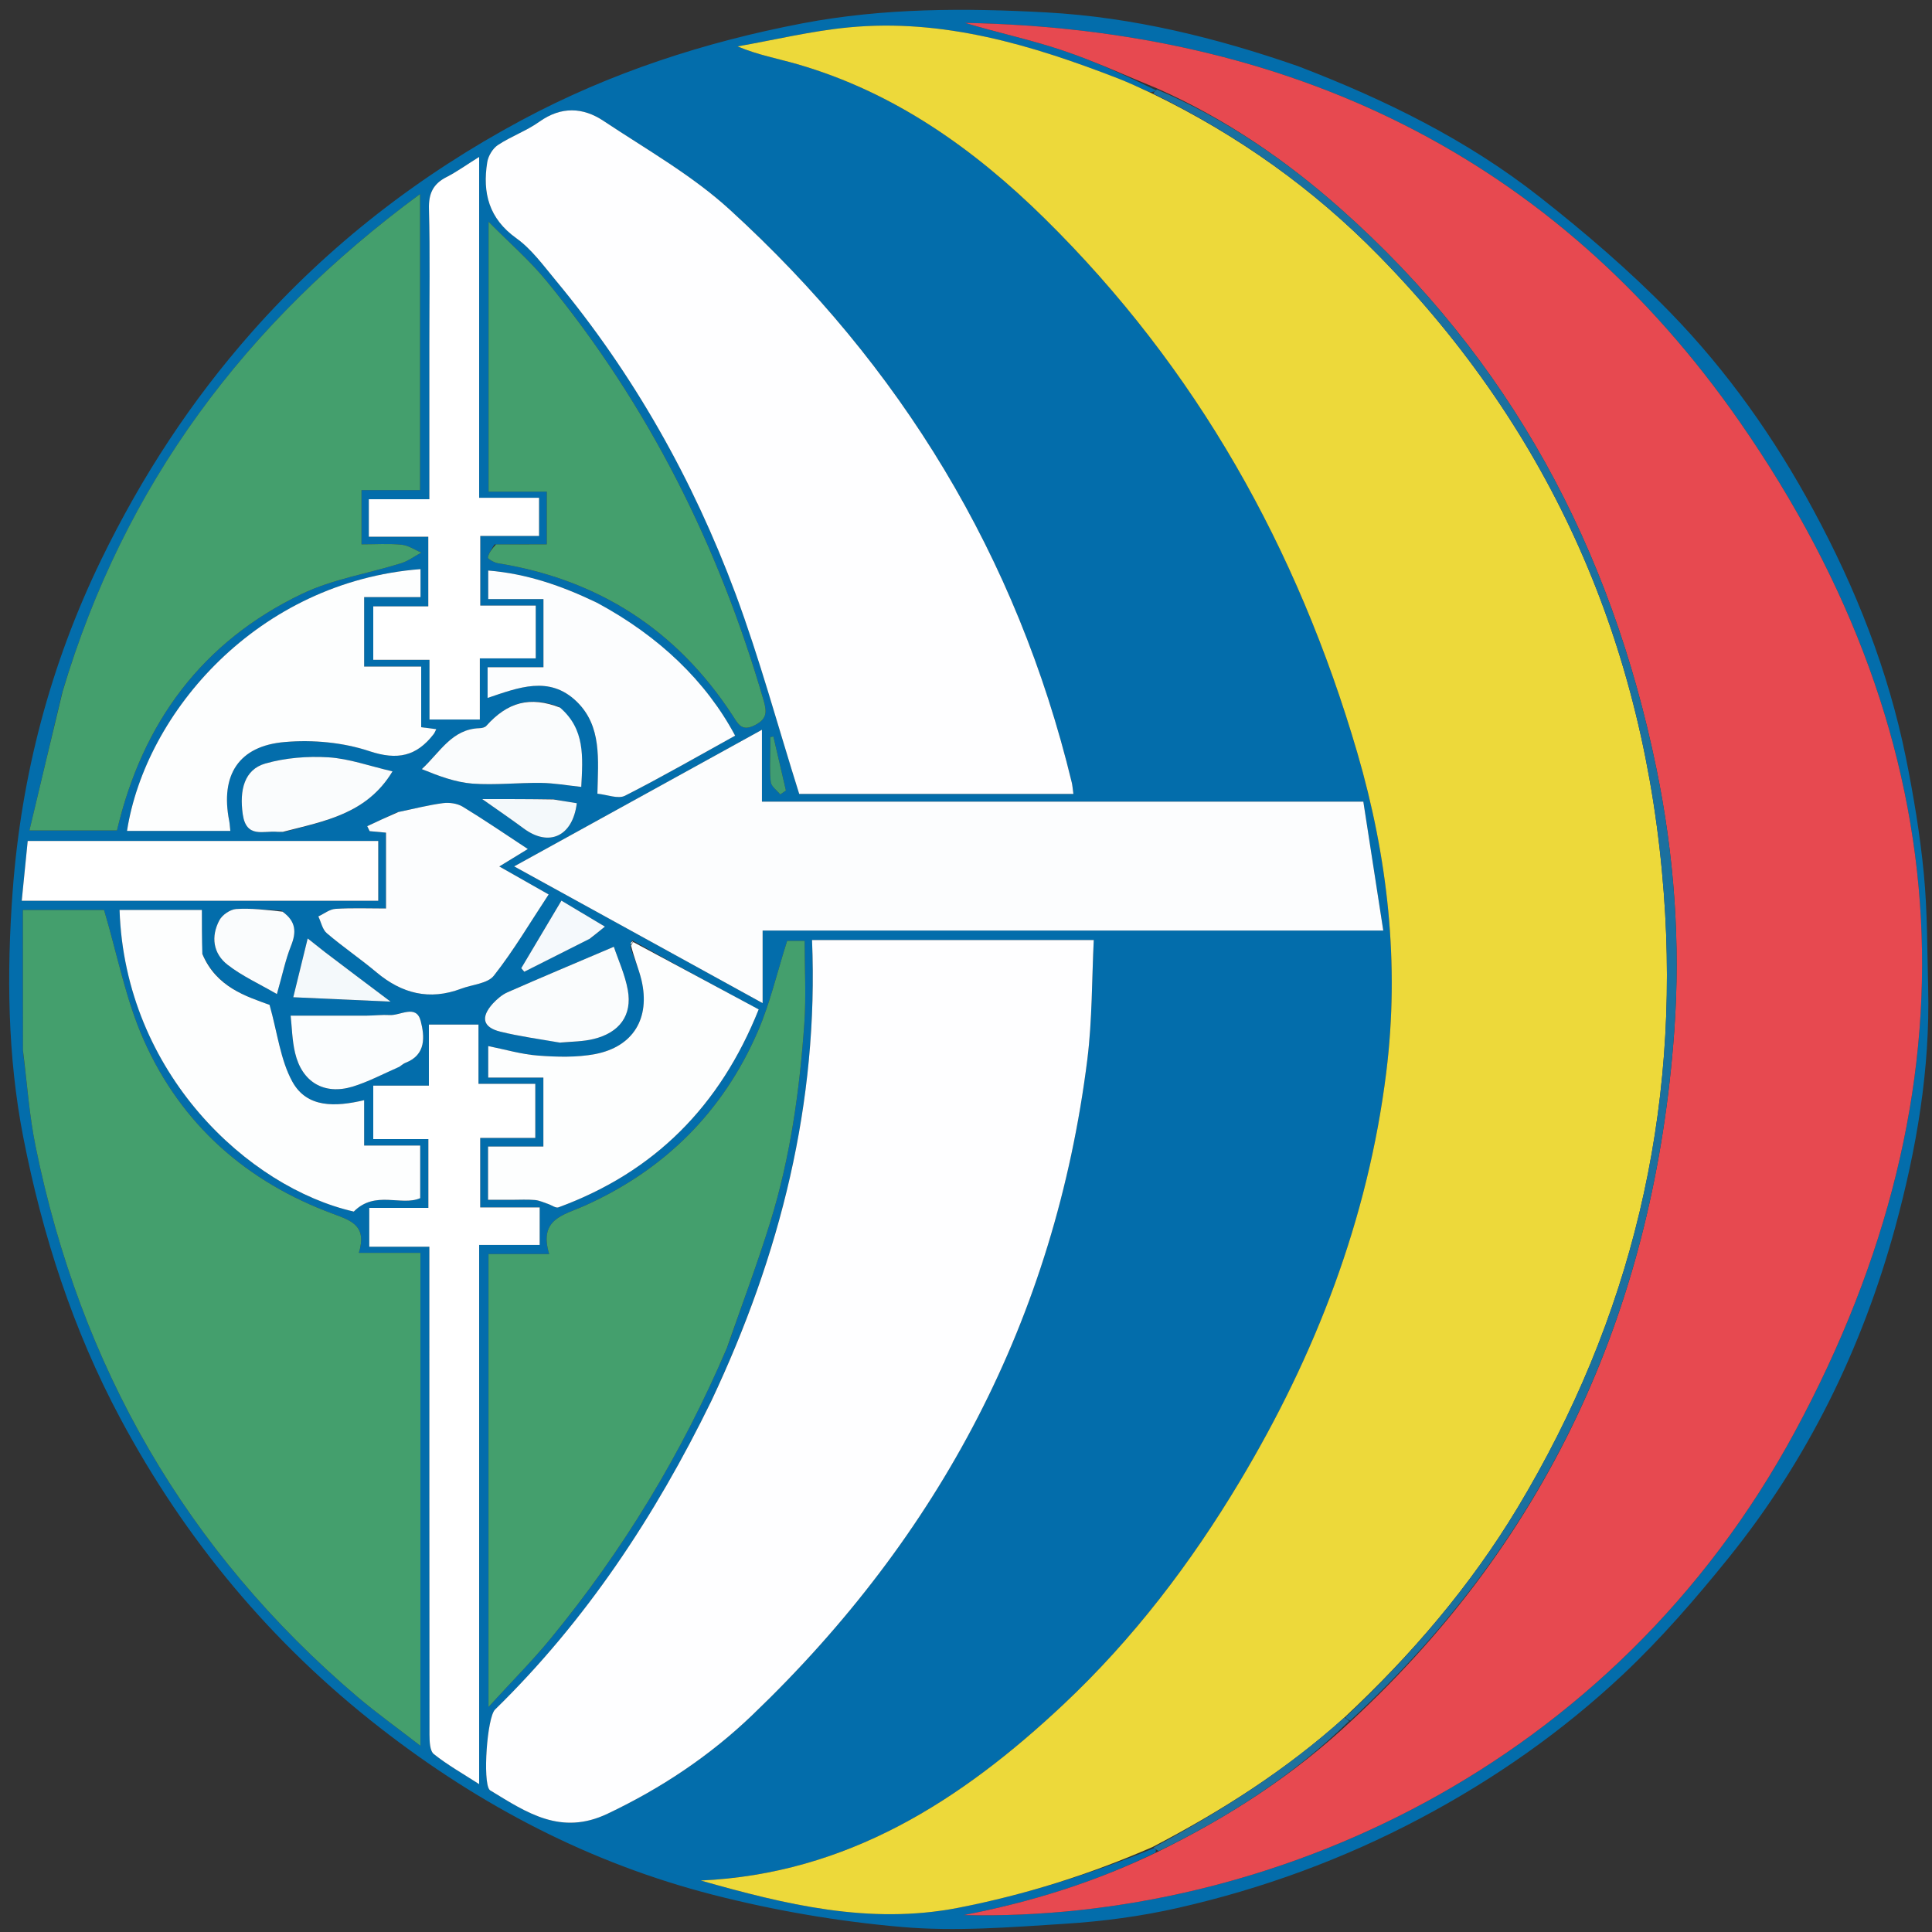 <?xml version="1.0" encoding="UTF-8"?>
<svg xmlns="http://www.w3.org/2000/svg" xmlns:xlink="http://www.w3.org/1999/xlink" width="100px" height="100px" viewBox="0 0 100 100" version="1.1">
<rect x="0" y="0" width="100" height="100" fill="#333333" stroke="none"/>
<g id="surface1">
<path style=" stroke:none;fill-rule:nonzero;fill:rgb(100%,100%,100%);fill-opacity:0;" d="M 0.199 26.586 C 0.199 17.727 0.199 8.965 0.199 0.203 C 33.52 0.203 66.844 0.203 100.184 0.203 C 100.184 33.512 100.184 66.828 100.184 100.172 C 66.863 100.172 33.531 100.172 0.199 100.172 C 0.199 75.684 0.199 51.184 0.199 26.586 M 67.121 3.383 C 62.926 1.941 58.617 0.891 54.199 0.645 C 49.98 0.41 45.727 0.41 41.539 1.207 C 36.457 2.18 31.586 3.762 27 6.219 C 21.703 9.062 17.039 12.664 13.043 17.18 C 9.891 20.746 7.336 24.664 5.254 28.938 C 2.605 34.379 1.098 40.141 0.656 46.121 C 0.344 50.359 0.383 54.66 1.207 58.875 C 2.203 63.953 3.773 68.824 6.227 73.414 C 9.59 79.703 14.035 85.039 19.664 89.426 C 24.848 93.469 30.566 96.449 36.922 98.078 C 40.098 98.891 43.379 99.453 46.645 99.738 C 49.449 99.984 52.305 99.754 55.125 99.574 C 57.09 99.449 59.066 99.188 60.984 98.75 C 65.352 97.758 69.523 96.23 73.508 94.121 C 77.34 92.09 80.855 89.629 83.996 86.68 C 85.965 84.828 87.758 82.758 89.461 80.648 C 93.555 75.57 96.375 69.82 98.094 63.531 C 99.199 59.473 99.906 55.359 99.801 51.133 C 99.75 49.164 99.766 47.188 99.578 45.23 C 99.383 43.207 99.047 41.191 98.645 39.199 C 97.73 34.695 96.059 30.473 93.875 26.426 C 91.848 22.664 89.402 19.203 86.438 16.16 C 84.348 14.016 82.051 12.047 79.695 10.195 C 75.949 7.25 71.703 5.156 67.121 3.383 Z M 67.121 3.383 "/>
<path style=" stroke:none;fill-rule:nonzero;fill:rgb(1.176%,42.745%,67.059%);fill-opacity:1;" d="M 67.188 3.426 C 71.703 5.156 75.949 7.25 79.695 10.195 C 82.051 12.047 84.348 14.016 86.438 16.16 C 89.402 19.203 91.848 22.664 93.875 26.426 C 96.059 30.473 97.73 34.695 98.645 39.199 C 99.047 41.191 99.383 43.207 99.578 45.23 C 99.766 47.188 99.75 49.164 99.801 51.133 C 99.906 55.359 99.199 59.473 98.094 63.531 C 96.375 69.82 93.555 75.57 89.461 80.648 C 87.758 82.758 85.965 84.828 83.996 86.68 C 80.855 89.629 77.34 92.09 73.508 94.121 C 69.523 96.23 65.352 97.758 60.984 98.75 C 59.066 99.188 57.09 99.449 55.125 99.574 C 52.305 99.754 49.449 99.984 46.645 99.738 C 43.379 99.453 40.098 98.891 36.922 98.078 C 30.566 96.449 24.848 93.469 19.664 89.426 C 14.035 85.039 9.59 79.703 6.227 73.414 C 3.773 68.824 2.203 63.953 1.207 58.875 C 0.383 54.66 0.344 50.359 0.656 46.121 C 1.098 40.141 2.605 34.379 5.254 28.938 C 7.336 24.664 9.891 20.746 13.043 17.18 C 17.039 12.664 21.703 9.062 27 6.219 C 31.586 3.762 36.457 2.18 41.539 1.207 C 45.727 0.41 49.98 0.41 54.199 0.645 C 58.617 0.891 62.926 1.941 67.188 3.426 M 32.723 48.668 C 32.68 48.75 32.637 48.828 32.633 49.051 C 32.828 49.609 33.066 50.16 33.203 50.73 C 33.664 52.699 32.785 54.176 30.805 54.559 C 29.852 54.738 28.836 54.711 27.859 54.637 C 26.992 54.574 26.133 54.316 25.27 54.145 C 25.27 54.703 25.27 55.211 25.27 55.777 C 26.258 55.777 27.172 55.777 28.125 55.777 C 28.125 56.977 28.125 58.113 28.125 59.344 C 27.141 59.344 26.199 59.344 25.262 59.344 C 25.262 60.309 25.262 61.184 25.262 62.102 C 25.715 62.102 26.109 62.102 26.5 62.102 C 26.898 62.102 27.297 62.078 27.691 62.113 C 27.918 62.133 28.141 62.242 28.367 62.316 C 28.547 62.375 28.766 62.543 28.906 62.492 C 33.875 60.668 37.27 57.25 39.27 52.246 C 37.07 51.066 34.926 49.914 32.723 48.668 M 59.852 4.68 C 59.789 4.719 59.723 4.758 59.52 4.773 C 58.977 4.535 58.438 4.281 57.887 4.066 C 53.395 2.324 48.82 0.949 43.926 1.418 C 41.996 1.602 40.094 2.066 38.176 2.402 C 39.234 2.848 40.262 3.031 41.262 3.32 C 46.285 4.77 50.41 7.703 54.074 11.312 C 61.941 19.062 67.16 28.387 70.25 38.949 C 71.832 44.367 72.449 49.879 71.754 55.492 C 70.809 63.109 68.098 70.117 64.172 76.676 C 61.633 80.918 58.652 84.832 55.043 88.223 C 49.742 93.203 43.848 96.992 36.27 97.336 C 40.633 98.57 44.98 99.641 49.586 98.75 C 53.074 98.07 56.418 97.016 59.762 95.648 C 59.812 95.703 59.863 95.758 59.797 95.895 C 56.645 97.438 53.32 98.461 49.879 99.125 C 65.695 99.484 83.52 91.5 92.918 74.078 C 102.52 56.281 101.617 38.496 90.07 21.867 C 80.477 8.055 66.691 1.512 49.949 1.184 C 51.598 1.684 53.312 2.043 54.965 2.598 C 56.648 3.16 58.266 3.914 59.852 4.68 M 36.773 72.594 C 33.902 78.484 30.332 83.883 25.625 88.484 C 25.207 88.891 24.98 92.219 25.336 92.637 C 25.355 92.664 25.387 92.68 25.414 92.695 C 27.273 93.828 29.039 95.023 31.445 93.879 C 34.227 92.559 36.738 90.883 38.938 88.773 C 48.645 79.477 54.598 68.23 56.281 54.832 C 56.535 52.789 56.512 50.711 56.613 48.656 C 51.629 48.656 46.859 48.656 42.031 48.656 C 42.379 57.09 40.387 64.949 36.773 72.594 M 50.098 41.094 C 51.906 41.094 53.711 41.094 55.559 41.094 C 55.52 40.816 55.512 40.652 55.473 40.496 C 52.637 28.785 46.629 18.938 37.773 10.852 C 35.824 9.07 33.457 7.734 31.238 6.258 C 30.176 5.551 29.051 5.496 27.922 6.297 C 27.258 6.773 26.453 7.055 25.77 7.508 C 25.5 7.688 25.27 8.074 25.219 8.398 C 24.965 9.984 25.305 11.316 26.727 12.332 C 27.516 12.898 28.121 13.738 28.754 14.5 C 32.801 19.371 35.871 24.828 38.074 30.742 C 39.32 34.094 40.254 37.562 41.367 41.094 C 44.094 41.094 46.996 41.094 50.098 41.094 M 1.191 54.457 C 1.402 56.086 1.516 57.738 1.844 59.344 C 4.16 70.719 9.621 80.273 18.492 87.82 C 19.504 88.68 20.59 89.453 21.762 90.363 C 21.762 81.738 21.762 73.367 21.762 64.848 C 20.703 64.848 19.703 64.848 18.574 64.848 C 19 63.461 18.219 63.191 17.246 62.832 C 12.773 61.184 9.391 58.211 7.449 53.852 C 6.512 51.754 6.078 49.43 5.387 47.102 C 4.172 47.102 2.711 47.102 1.184 47.102 C 1.184 49.547 1.184 51.91 1.191 54.457 M 69.113 41.492 C 59.25 41.492 49.383 41.492 39.438 41.492 C 39.438 40.23 39.438 39.094 39.438 37.773 C 35.113 40.16 30.934 42.465 26.613 44.844 C 30.98 47.246 35.148 49.543 39.473 51.922 C 39.473 50.566 39.473 49.422 39.473 48.164 C 50.164 48.164 60.777 48.164 71.598 48.164 C 71.238 45.848 70.906 43.684 70.566 41.492 C 70.027 41.492 69.664 41.492 69.113 41.492 M 37.66 69.688 C 38.402 67.539 39.203 65.41 39.875 63.238 C 40.91 59.895 41.391 56.438 41.633 52.953 C 41.73 51.547 41.648 50.133 41.648 48.699 C 41.203 48.699 40.871 48.699 40.742 48.699 C 40.215 50.355 39.859 51.922 39.23 53.375 C 37.426 57.547 34.387 60.566 30.238 62.418 C 29.152 62.902 27.875 63.098 28.426 64.91 C 27.258 64.91 26.262 64.91 25.285 64.91 C 25.285 72.746 25.285 80.438 25.285 88.352 C 26.453 87.07 27.527 85.996 28.488 84.828 C 32.238 80.266 35.281 75.262 37.66 69.688 M 3.211 35.875 C 2.652 38.227 2.098 40.574 1.523 42.984 C 3.191 42.984 4.625 42.984 6.055 42.984 C 7.371 37.387 10.473 33.215 15.613 30.746 C 17.219 29.973 19.055 29.688 20.777 29.148 C 21.141 29.031 21.465 28.785 21.809 28.602 C 21.469 28.461 21.137 28.227 20.789 28.195 C 20.113 28.129 19.426 28.176 18.711 28.176 C 18.711 27.195 18.711 26.352 18.711 25.367 C 19.77 25.367 20.766 25.367 21.742 25.367 C 21.742 20.23 21.742 15.238 21.742 10.043 C 12.699 16.699 6.43 25.09 3.211 35.875 M 25.586 28.184 C 25.465 28.406 25.297 28.617 25.254 28.855 C 25.238 28.922 25.574 29.121 25.766 29.152 C 30.98 29.996 35.035 32.613 37.922 37.035 C 38.195 37.457 38.383 37.887 39.066 37.539 C 39.691 37.219 39.703 36.875 39.531 36.273 C 37.215 28.281 33.566 20.977 28.277 14.531 C 27.402 13.465 26.34 12.547 25.289 11.48 C 25.289 16.25 25.289 20.797 25.289 25.449 C 26.355 25.449 27.328 25.449 28.301 25.449 C 28.301 26.402 28.301 27.242 28.301 28.176 C 27.406 28.176 26.586 28.176 25.586 28.184 M 24.801 67.957 C 24.801 66.812 24.801 65.672 24.801 64.438 C 25.934 64.438 26.941 64.438 27.934 64.438 C 27.934 63.758 27.934 63.176 27.934 62.496 C 26.887 62.496 25.883 62.496 24.855 62.496 C 24.855 61.266 24.855 60.129 24.855 58.898 C 25.848 58.898 26.789 58.898 27.707 58.898 C 27.707 57.934 27.707 57.062 27.707 56.098 C 26.699 56.098 25.762 56.098 24.766 56.098 C 24.766 55.02 24.766 54.039 24.766 53.031 C 23.902 53.031 23.098 53.031 22.199 53.031 C 22.199 54.09 22.199 55.094 22.199 56.191 C 21.164 56.191 20.227 56.191 19.32 56.191 C 19.32 57.16 19.32 58.031 19.32 58.961 C 20.309 58.961 21.227 58.961 22.172 58.961 C 22.172 60.156 22.172 61.293 22.172 62.52 C 21.117 62.52 20.109 62.52 19.113 62.52 C 19.113 63.223 19.113 63.832 19.113 64.531 C 20.184 64.531 21.188 64.531 22.223 64.531 C 22.223 64.988 22.223 65.348 22.223 65.711 C 22.223 73.742 22.223 81.77 22.23 89.801 C 22.234 90.141 22.246 90.625 22.457 90.793 C 23.152 91.348 23.941 91.793 24.801 92.348 C 24.801 84.148 24.801 76.152 24.801 67.957 M 22.223 17.957 C 22.223 20.555 22.223 23.152 22.223 25.84 C 21.09 25.84 20.082 25.84 19.09 25.84 C 19.09 26.52 19.09 27.105 19.09 27.781 C 20.137 27.781 21.145 27.781 22.168 27.781 C 22.168 29.016 22.168 30.152 22.168 31.383 C 21.172 31.383 20.23 31.383 19.32 31.383 C 19.32 32.352 19.32 33.223 19.32 34.152 C 20.305 34.152 21.219 34.152 22.23 34.152 C 22.23 35.215 22.23 36.223 22.23 37.242 C 23.129 37.242 23.938 37.242 24.836 37.242 C 24.836 36.18 24.836 35.176 24.836 34.078 C 25.871 34.078 26.809 34.078 27.73 34.078 C 27.73 33.133 27.73 32.285 27.73 31.344 C 26.75 31.344 25.809 31.344 24.859 31.344 C 24.859 30.109 24.859 28.973 24.859 27.742 C 25.922 27.742 26.93 27.742 27.902 27.742 C 27.902 27.039 27.902 26.434 27.902 25.766 C 26.848 25.766 25.867 25.766 24.801 25.766 C 24.801 22.809 24.801 19.906 24.801 17.008 C 24.801 14.094 24.801 11.18 24.801 8.121 C 24.121 8.547 23.637 8.898 23.113 9.164 C 22.414 9.52 22.18 10.02 22.203 10.816 C 22.262 13.129 22.223 15.445 22.223 17.957 M 18.848 32.641 C 18.848 32.094 18.848 31.543 18.848 30.906 C 19.918 30.906 20.859 30.906 21.766 30.906 C 21.766 30.363 21.766 29.914 21.766 29.457 C 13.344 30.113 7.531 36.871 6.574 43.008 C 8.352 43.008 10.125 43.008 11.922 43.008 C 11.898 42.812 11.895 42.648 11.863 42.488 C 11.398 40.121 12.348 38.605 14.75 38.406 C 16.195 38.281 17.762 38.426 19.129 38.883 C 20.578 39.363 21.559 39.141 22.441 38.004 C 22.496 37.938 22.523 37.852 22.582 37.742 C 22.316 37.707 22.098 37.68 21.801 37.641 C 21.801 36.617 21.801 35.605 21.801 34.5 C 20.785 34.5 19.844 34.5 18.848 34.5 C 18.848 33.883 18.848 33.359 18.848 32.641 M 10.449 49.301 C 10.449 48.562 10.449 47.82 10.449 47.098 C 9.125 47.098 7.656 47.098 6.188 47.098 C 6.469 55.562 12.871 61.473 18.312 62.711 C 19.422 61.59 20.773 62.445 21.75 62.016 C 21.75 61.09 21.75 60.219 21.75 59.293 C 20.758 59.293 19.844 59.293 18.848 59.293 C 18.848 58.488 18.848 57.742 18.848 56.945 C 17.371 57.293 15.891 57.363 15.133 55.988 C 14.512 54.859 14.363 53.469 13.953 52.012 C 12.734 51.57 11.195 51.094 10.449 49.301 M 20.539 42.047 C 20.027 42.285 19.52 42.523 19.008 42.762 C 19.047 42.848 19.09 42.934 19.133 43.02 C 19.418 43.047 19.699 43.07 19.98 43.098 C 19.98 44.422 19.98 45.691 19.98 47.023 C 19.07 47.023 18.211 46.988 17.363 47.043 C 17.059 47.062 16.773 47.297 16.477 47.434 C 16.621 47.73 16.688 48.113 16.918 48.305 C 17.746 49.012 18.652 49.625 19.484 50.324 C 20.801 51.43 22.23 51.793 23.867 51.176 C 24.445 50.957 25.238 50.914 25.562 50.5 C 26.59 49.195 27.438 47.75 28.398 46.297 C 27.449 45.758 26.695 45.332 25.844 44.848 C 26.387 44.516 26.789 44.27 27.32 43.945 C 26.109 43.148 25.047 42.422 23.949 41.754 C 23.672 41.586 23.262 41.527 22.93 41.57 C 22.18 41.668 21.441 41.859 20.539 42.047 M 30.828 31.16 C 29.07 30.316 27.254 29.691 25.27 29.531 C 25.27 30.043 25.27 30.477 25.27 31.008 C 26.277 31.008 27.219 31.008 28.129 31.008 C 28.129 32.219 28.129 33.332 28.129 34.535 C 27.141 34.535 26.199 34.535 25.238 34.535 C 25.238 35.105 25.238 35.586 25.238 36.125 C 26.832 35.59 28.426 34.949 29.836 36.301 C 31.164 37.578 30.957 39.309 30.922 41.082 C 31.43 41.133 31.992 41.367 32.348 41.188 C 34.277 40.207 36.156 39.125 38.051 38.078 C 36.551 35.266 34.113 32.926 30.828 31.16 M 3.672 46.625 C 8.973 46.625 14.277 46.625 19.578 46.625 C 19.578 45.512 19.578 44.508 19.578 43.527 C 13.496 43.527 7.477 43.527 1.434 43.527 C 1.328 44.57 1.23 45.543 1.125 46.625 C 1.973 46.625 2.723 46.625 3.672 46.625 M 28.926 36.578 C 27.43 36.023 26.277 36.336 25.168 37.574 C 25.098 37.652 24.941 37.688 24.82 37.691 C 23.387 37.734 22.777 38.938 21.832 39.809 C 22.711 40.168 23.57 40.488 24.445 40.559 C 25.625 40.645 26.82 40.508 28.004 40.523 C 28.676 40.531 29.348 40.652 30.086 40.73 C 30.168 39.172 30.289 37.75 28.926 36.578 M 29.07 53.969 C 29.625 53.91 30.195 53.91 30.73 53.777 C 32.07 53.449 32.73 52.547 32.496 51.25 C 32.352 50.445 31.996 49.676 31.773 49.004 C 29.82 49.836 28.039 50.582 26.273 51.359 C 25.988 51.484 25.727 51.711 25.512 51.941 C 24.867 52.652 24.988 53.176 25.895 53.398 C 26.879 53.641 27.891 53.777 29.07 53.969 M 14.734 43.055 C 16.805 42.496 18.984 42.133 20.316 39.926 C 19.113 39.648 18.07 39.266 17.004 39.199 C 15.918 39.133 14.766 39.223 13.723 39.523 C 12.652 39.836 12.383 40.887 12.566 42.152 C 12.75 43.414 13.648 42.984 14.355 43.055 C 14.422 43.062 14.488 43.055 14.734 43.055 M 20.734 55.172 C 20.816 55.117 20.891 55.047 20.984 55.012 C 22.07 54.598 21.977 53.633 21.777 52.852 C 21.547 51.961 20.727 52.574 20.168 52.539 C 19.773 52.516 19.379 52.566 18.98 52.57 C 17.711 52.574 16.441 52.57 15.043 52.57 C 15.109 53.145 15.117 53.836 15.273 54.496 C 15.629 56.012 16.777 56.691 18.258 56.242 C 19.066 55.992 19.824 55.59 20.734 55.172 M 14.566 47.129 C 13.781 47.094 12.996 47 12.219 47.051 C 11.914 47.074 11.508 47.352 11.359 47.625 C 10.906 48.473 11.027 49.355 11.785 49.941 C 12.539 50.527 13.434 50.93 14.332 51.453 C 14.617 50.461 14.773 49.684 15.062 48.957 C 15.344 48.258 15.332 47.699 14.566 47.129 M 16.754 49.227 C 16.512 49.035 16.27 48.844 15.926 48.574 C 15.664 49.641 15.441 50.547 15.18 51.617 C 16.902 51.695 18.43 51.762 20.215 51.844 C 18.941 50.887 17.902 50.105 16.754 49.227 M 28.551 41.359 C 27.395 41.359 26.234 41.359 24.957 41.359 C 25.738 41.91 26.434 42.383 27.109 42.883 C 28.41 43.848 29.641 43.301 29.855 41.574 C 29.48 41.512 29.102 41.453 28.551 41.359 M 30.586 48.555 C 30.773 48.398 30.961 48.246 31.309 47.961 C 30.473 47.465 29.766 47.043 29.059 46.617 C 28.32 47.859 27.648 48.984 26.98 50.113 C 27.031 50.176 27.082 50.234 27.137 50.297 C 28.246 49.738 29.352 49.18 30.586 48.555 M 39.871 38.707 C 39.871 39.297 39.824 39.895 39.895 40.48 C 39.922 40.711 40.215 40.91 40.387 41.121 C 40.484 41.055 40.582 40.984 40.68 40.918 C 40.465 39.984 40.246 39.051 40.031 38.121 C 39.977 38.133 39.922 38.141 39.871 38.152 C 39.871 38.281 39.871 38.414 39.871 38.707 Z M 39.871 38.707 "/>
<path style=" stroke:none;fill-rule:nonzero;fill:rgb(92.941%,85.098%,22.745%);fill-opacity:1;" d="M 59.66 95.598 C 56.418 97.016 53.074 98.07 49.586 98.75 C 44.98 99.641 40.633 98.57 36.27 97.336 C 43.848 96.992 49.742 93.203 55.043 88.223 C 58.652 84.832 61.633 80.918 64.172 76.676 C 68.098 70.117 70.809 63.109 71.754 55.492 C 72.449 49.879 71.832 44.367 70.25 38.949 C 67.16 28.387 61.941 19.062 54.074 11.312 C 50.41 7.703 46.285 4.77 41.262 3.32 C 40.262 3.031 39.234 2.848 38.176 2.402 C 40.094 2.066 41.996 1.602 43.926 1.418 C 48.82 0.949 53.395 2.324 57.887 4.066 C 58.438 4.281 58.977 4.535 59.633 4.84 C 64.102 7.008 67.984 9.781 71.363 13.23 C 80.352 22.398 85.16 33.473 86.117 46.223 C 86.977 57.617 84.441 68.246 78.543 78.051 C 76.105 82.094 73.066 85.648 69.578 88.906 C 66.551 91.629 63.199 93.75 59.66 95.598 Z M 59.66 95.598 "/>
<path style=" stroke:none;fill-rule:nonzero;fill:rgb(90.588%,28.627%,31.373%);fill-opacity:1;" d="M 59.914 4.586 C 58.266 3.914 56.648 3.16 54.965 2.598 C 53.312 2.043 51.598 1.684 49.949 1.184 C 66.691 1.512 80.477 8.055 90.07 21.867 C 101.617 38.496 102.52 56.281 92.918 74.078 C 83.52 91.5 65.695 99.484 49.879 99.125 C 53.32 98.461 56.645 97.438 59.926 95.848 C 63.637 94.023 66.965 91.871 69.938 89.078 C 80.375 79.41 85.652 67.359 86.66 53.367 C 86.988 48.82 86.66 44.273 85.734 39.777 C 83.391 28.363 78.16 18.59 69.398 10.816 C 66.547 8.285 63.418 6.141 59.914 4.586 Z M 59.914 4.586 "/>
<path style=" stroke:none;fill-rule:nonzero;fill:rgb(99.608%,99.608%,100%);fill-opacity:1;" d="M 36.812 72.527 C 40.387 64.949 42.379 57.09 42.031 48.656 C 46.859 48.656 51.629 48.656 56.613 48.656 C 56.512 50.711 56.535 52.789 56.281 54.832 C 54.598 68.23 48.645 79.477 38.938 88.773 C 36.738 90.883 34.227 92.559 31.445 93.879 C 29.039 95.023 27.273 93.828 25.414 92.695 C 25.387 92.68 25.355 92.664 25.336 92.637 C 24.98 92.219 25.207 88.891 25.625 88.484 C 30.332 83.883 33.902 78.484 36.812 72.527 Z M 36.812 72.527 "/>
<path style=" stroke:none;fill-rule:nonzero;fill:rgb(99.608%,99.608%,100%);fill-opacity:1;" d="M 50 41.094 C 46.996 41.094 44.094 41.094 41.367 41.094 C 40.254 37.562 39.32 34.094 38.074 30.742 C 35.871 24.828 32.801 19.371 28.754 14.5 C 28.121 13.738 27.516 12.898 26.727 12.332 C 25.305 11.316 24.965 9.984 25.219 8.398 C 25.27 8.074 25.5 7.688 25.77 7.508 C 26.453 7.055 27.258 6.773 27.922 6.297 C 29.051 5.496 30.176 5.551 31.238 6.258 C 33.457 7.734 35.824 9.07 37.773 10.852 C 46.629 18.938 52.637 28.785 55.473 40.496 C 55.512 40.652 55.52 40.816 55.559 41.094 C 53.711 41.094 51.906 41.094 50 41.094 Z M 50 41.094 "/>
<path style=" stroke:none;fill-rule:nonzero;fill:rgb(26.667%,62.353%,42.745%);fill-opacity:1;" d="M 1.188 54.363 C 1.184 51.91 1.184 49.547 1.184 47.102 C 2.711 47.102 4.172 47.102 5.387 47.102 C 6.078 49.43 6.512 51.754 7.449 53.852 C 9.391 58.211 12.773 61.184 17.246 62.832 C 18.219 63.191 19 63.461 18.574 64.848 C 19.703 64.848 20.703 64.848 21.762 64.848 C 21.762 73.367 21.762 81.738 21.762 90.363 C 20.59 89.453 19.504 88.68 18.492 87.82 C 9.621 80.273 4.16 70.719 1.844 59.344 C 1.516 57.738 1.402 56.086 1.188 54.363 Z M 1.188 54.363 "/>
<path style=" stroke:none;fill-rule:nonzero;fill:rgb(98.824%,99.216%,99.608%);fill-opacity:1;" d="M 69.211 41.492 C 69.664 41.492 70.027 41.492 70.566 41.492 C 70.906 43.684 71.238 45.848 71.598 48.164 C 60.777 48.164 50.164 48.164 39.473 48.164 C 39.473 49.422 39.473 50.566 39.473 51.922 C 35.148 49.543 30.98 47.246 26.613 44.844 C 30.934 42.465 35.113 40.16 39.438 37.773 C 39.438 39.094 39.438 40.23 39.438 41.492 C 49.383 41.492 59.25 41.492 69.211 41.492 Z M 69.211 41.492 "/>
<path style=" stroke:none;fill-rule:nonzero;fill:rgb(26.667%,62.353%,42.745%);fill-opacity:1;" d="M 37.629 69.758 C 35.281 75.262 32.238 80.266 28.488 84.828 C 27.527 85.996 26.453 87.07 25.285 88.352 C 25.285 80.438 25.285 72.746 25.285 64.91 C 26.262 64.91 27.258 64.91 28.426 64.91 C 27.875 63.098 29.152 62.902 30.238 62.418 C 34.387 60.566 37.426 57.547 39.23 53.375 C 39.859 51.922 40.215 50.355 40.742 48.699 C 40.871 48.699 41.203 48.699 41.648 48.699 C 41.648 50.133 41.73 51.547 41.633 52.953 C 41.391 56.438 40.91 59.895 39.875 63.238 C 39.203 65.41 38.402 67.539 37.629 69.758 Z M 37.629 69.758 "/>
<path style=" stroke:none;fill-rule:nonzero;fill:rgb(26.667%,62.353%,42.745%);fill-opacity:1;" d="M 3.238 35.801 C 6.43 25.09 12.699 16.699 21.742 10.043 C 21.742 15.238 21.742 20.23 21.742 25.367 C 20.766 25.367 19.77 25.367 18.711 25.367 C 18.711 26.352 18.711 27.195 18.711 28.176 C 19.426 28.176 20.113 28.129 20.789 28.195 C 21.137 28.227 21.469 28.461 21.809 28.602 C 21.465 28.785 21.141 29.031 20.777 29.148 C 19.055 29.688 17.219 29.973 15.613 30.746 C 10.473 33.215 7.371 37.387 6.055 42.984 C 4.625 42.984 3.191 42.984 1.523 42.984 C 2.098 40.574 2.652 38.227 3.238 35.801 Z M 3.238 35.801 "/>
<path style=" stroke:none;fill-rule:nonzero;fill:rgb(26.667%,62.353%,42.745%);fill-opacity:1;" d="M 25.676 28.18 C 26.586 28.176 27.406 28.176 28.301 28.176 C 28.301 27.242 28.301 26.402 28.301 25.449 C 27.328 25.449 26.355 25.449 25.289 25.449 C 25.289 20.797 25.289 16.25 25.289 11.48 C 26.34 12.547 27.402 13.465 28.277 14.531 C 33.566 20.977 37.215 28.281 39.531 36.273 C 39.703 36.875 39.691 37.219 39.066 37.539 C 38.383 37.887 38.195 37.457 37.922 37.035 C 35.035 32.613 30.98 29.996 25.766 29.152 C 25.574 29.121 25.238 28.922 25.254 28.855 C 25.297 28.617 25.465 28.406 25.676 28.18 Z M 25.676 28.18 "/>
<path style=" stroke:none;fill-rule:nonzero;fill:rgb(100%,100%,100%);fill-opacity:1;" d="M 24.801 68.055 C 24.801 76.152 24.801 84.148 24.801 92.348 C 23.941 91.793 23.152 91.348 22.457 90.793 C 22.246 90.625 22.234 90.141 22.23 89.801 C 22.223 81.77 22.223 73.742 22.223 65.711 C 22.223 65.348 22.223 64.988 22.223 64.531 C 21.188 64.531 20.184 64.531 19.113 64.531 C 19.113 63.832 19.113 63.223 19.113 62.52 C 20.109 62.52 21.117 62.52 22.172 62.52 C 22.172 61.293 22.172 60.156 22.172 58.961 C 21.227 58.961 20.309 58.961 19.32 58.961 C 19.32 58.031 19.32 57.16 19.32 56.191 C 20.227 56.191 21.164 56.191 22.199 56.191 C 22.199 55.094 22.199 54.09 22.199 53.031 C 23.098 53.031 23.902 53.031 24.766 53.031 C 24.766 54.039 24.766 55.02 24.766 56.098 C 25.762 56.098 26.699 56.098 27.707 56.098 C 27.707 57.062 27.707 57.934 27.707 58.898 C 26.789 58.898 25.848 58.898 24.855 58.898 C 24.855 60.129 24.855 61.266 24.855 62.496 C 25.883 62.496 26.887 62.496 27.934 62.496 C 27.934 63.176 27.934 63.758 27.934 64.438 C 26.941 64.438 25.934 64.438 24.801 64.438 C 24.801 65.672 24.801 66.812 24.801 68.055 Z M 24.801 68.055 "/>
<path style=" stroke:none;fill-rule:nonzero;fill:rgb(100%,100%,100%);fill-opacity:1;" d="M 22.223 17.855 C 22.223 15.445 22.262 13.129 22.203 10.816 C 22.18 10.02 22.414 9.52 23.113 9.164 C 23.637 8.898 24.121 8.547 24.801 8.121 C 24.801 11.18 24.801 14.094 24.801 17.008 C 24.801 19.906 24.801 22.809 24.801 25.766 C 25.867 25.766 26.848 25.766 27.902 25.766 C 27.902 26.434 27.902 27.039 27.902 27.742 C 26.93 27.742 25.922 27.742 24.859 27.742 C 24.859 28.973 24.859 30.109 24.859 31.344 C 25.809 31.344 26.75 31.344 27.73 31.344 C 27.73 32.285 27.73 33.133 27.73 34.078 C 26.809 34.078 25.871 34.078 24.836 34.078 C 24.836 35.176 24.836 36.18 24.836 37.242 C 23.938 37.242 23.129 37.242 22.23 37.242 C 22.23 36.223 22.23 35.215 22.23 34.152 C 21.219 34.152 20.305 34.152 19.32 34.152 C 19.32 33.223 19.32 32.352 19.32 31.383 C 20.23 31.383 21.172 31.383 22.168 31.383 C 22.168 30.152 22.168 29.016 22.168 27.781 C 21.145 27.781 20.137 27.781 19.09 27.781 C 19.09 27.105 19.09 26.52 19.09 25.84 C 20.082 25.84 21.09 25.84 22.223 25.84 C 22.223 23.152 22.223 20.555 22.223 17.855 Z M 22.223 17.855 "/>
<path style=" stroke:none;fill-rule:nonzero;fill:rgb(99.216%,99.608%,99.608%);fill-opacity:1;" d="M 18.848 32.738 C 18.848 33.359 18.848 33.883 18.848 34.5 C 19.844 34.5 20.785 34.5 21.801 34.5 C 21.801 35.605 21.801 36.617 21.801 37.641 C 22.098 37.68 22.316 37.707 22.582 37.742 C 22.523 37.852 22.496 37.938 22.441 38.004 C 21.559 39.141 20.578 39.363 19.129 38.883 C 17.762 38.426 16.195 38.281 14.75 38.406 C 12.348 38.605 11.398 40.121 11.863 42.488 C 11.895 42.648 11.898 42.812 11.922 43.008 C 10.125 43.008 8.352 43.008 6.574 43.008 C 7.531 36.871 13.344 30.113 21.766 29.457 C 21.766 29.914 21.766 30.363 21.766 30.906 C 20.859 30.906 19.918 30.906 18.848 30.906 C 18.848 31.543 18.848 32.094 18.848 32.738 Z M 18.848 32.738 "/>
<path style=" stroke:none;fill-rule:nonzero;fill:rgb(99.216%,99.608%,99.608%);fill-opacity:1;" d="M 10.473 49.375 C 11.195 51.094 12.734 51.57 13.953 52.012 C 14.363 53.469 14.512 54.859 15.133 55.988 C 15.891 57.363 17.371 57.293 18.848 56.945 C 18.848 57.742 18.848 58.488 18.848 59.293 C 19.844 59.293 20.758 59.293 21.75 59.293 C 21.75 60.219 21.75 61.09 21.75 62.016 C 20.773 62.445 19.422 61.59 18.312 62.711 C 12.871 61.473 6.469 55.562 6.188 47.098 C 7.656 47.098 9.125 47.098 10.449 47.098 C 10.449 47.82 10.449 48.562 10.473 49.375 Z M 10.473 49.375 "/>
<path style=" stroke:none;fill-rule:nonzero;fill:rgb(99.216%,99.608%,99.608%);fill-opacity:1;" d="M 32.781 48.762 C 34.926 49.914 37.07 51.066 39.27 52.246 C 37.27 57.25 33.875 60.668 28.906 62.492 C 28.766 62.543 28.547 62.375 28.367 62.316 C 28.141 62.242 27.918 62.133 27.691 62.113 C 27.297 62.078 26.898 62.102 26.5 62.102 C 26.109 62.102 25.715 62.102 25.262 62.102 C 25.262 61.184 25.262 60.309 25.262 59.344 C 26.199 59.344 27.141 59.344 28.125 59.344 C 28.125 58.113 28.125 56.977 28.125 55.777 C 27.172 55.777 26.258 55.777 25.27 55.777 C 25.27 55.211 25.27 54.703 25.27 54.145 C 26.133 54.316 26.992 54.574 27.859 54.637 C 28.836 54.711 29.852 54.738 30.805 54.559 C 32.785 54.176 33.664 52.699 33.203 50.73 C 33.066 50.16 32.828 49.609 32.664 48.945 C 32.723 48.816 32.754 48.789 32.781 48.762 Z M 32.781 48.762 "/>
<path style=" stroke:none;fill-rule:nonzero;fill:rgb(98.824%,99.216%,99.608%);fill-opacity:1;" d="M 20.617 42.031 C 21.441 41.859 22.18 41.668 22.93 41.57 C 23.262 41.527 23.672 41.586 23.949 41.754 C 25.047 42.422 26.109 43.148 27.32 43.945 C 26.789 44.27 26.387 44.516 25.844 44.848 C 26.695 45.332 27.449 45.758 28.398 46.297 C 27.438 47.75 26.59 49.195 25.562 50.5 C 25.238 50.914 24.445 50.957 23.867 51.176 C 22.23 51.793 20.801 51.43 19.484 50.324 C 18.652 49.625 17.746 49.012 16.918 48.305 C 16.688 48.113 16.621 47.73 16.477 47.434 C 16.773 47.297 17.059 47.062 17.363 47.043 C 18.211 46.988 19.07 47.023 19.98 47.023 C 19.98 45.691 19.98 44.422 19.98 43.098 C 19.699 43.07 19.418 43.047 19.133 43.02 C 19.09 42.934 19.047 42.848 19.008 42.762 C 19.52 42.523 20.027 42.285 20.617 42.031 Z M 20.617 42.031 "/>
<path style=" stroke:none;fill-rule:nonzero;fill:rgb(98.824%,99.216%,99.608%);fill-opacity:1;" d="M 30.895 31.195 C 34.113 32.926 36.551 35.266 38.051 38.078 C 36.156 39.125 34.277 40.207 32.348 41.188 C 31.992 41.367 31.43 41.133 30.922 41.082 C 30.957 39.309 31.164 37.578 29.836 36.301 C 28.426 34.949 26.832 35.59 25.238 36.125 C 25.238 35.586 25.238 35.105 25.238 34.535 C 26.199 34.535 27.141 34.535 28.129 34.535 C 28.129 33.332 28.129 32.219 28.129 31.008 C 27.219 31.008 26.277 31.008 25.27 31.008 C 25.27 30.477 25.27 30.043 25.27 29.531 C 27.254 29.691 29.07 30.316 30.895 31.195 Z M 30.895 31.195 "/>
<path style=" stroke:none;fill-rule:nonzero;fill:rgb(100%,100%,100%);fill-opacity:1;" d="M 3.574 46.625 C 2.723 46.625 1.973 46.625 1.125 46.625 C 1.23 45.543 1.328 44.57 1.434 43.527 C 7.477 43.527 13.496 43.527 19.578 43.527 C 19.578 44.508 19.578 45.512 19.578 46.625 C 14.277 46.625 8.973 46.625 3.574 46.625 Z M 3.574 46.625 "/>
<path style=" stroke:none;fill-rule:nonzero;fill:rgb(10.588%,43.922%,62.353%);fill-opacity:1;" d="M 59.883 4.633 C 63.418 6.141 66.547 8.285 69.398 10.816 C 78.16 18.59 83.391 28.363 85.734 39.777 C 86.66 44.273 86.988 48.82 86.66 53.367 C 85.652 67.359 80.375 79.41 69.887 89.055 C 69.73 89 69.684 88.941 69.641 88.883 C 73.066 85.648 76.105 82.094 78.543 78.051 C 84.441 68.246 86.977 57.617 86.117 46.223 C 85.16 33.473 80.352 22.398 71.363 13.23 C 67.984 9.781 64.102 7.008 59.703 4.852 C 59.723 4.758 59.789 4.719 59.883 4.633 Z M 59.883 4.633 "/>
<path style=" stroke:none;fill-rule:nonzero;fill:rgb(98.039%,98.824%,99.216%);fill-opacity:1;" d="M 28.988 36.625 C 30.289 37.75 30.168 39.172 30.086 40.73 C 29.348 40.652 28.676 40.531 28.004 40.523 C 26.82 40.508 25.625 40.645 24.445 40.559 C 23.57 40.488 22.711 40.168 21.832 39.809 C 22.777 38.938 23.387 37.734 24.82 37.691 C 24.941 37.688 25.098 37.652 25.168 37.574 C 26.277 36.336 27.43 36.023 28.988 36.625 Z M 28.988 36.625 "/>
<path style=" stroke:none;fill-rule:nonzero;fill:rgb(98.039%,98.824%,99.216%);fill-opacity:1;" d="M 28.98 53.965 C 27.891 53.777 26.879 53.641 25.895 53.398 C 24.988 53.176 24.867 52.652 25.512 51.941 C 25.727 51.711 25.988 51.484 26.273 51.359 C 28.039 50.582 29.82 49.836 31.773 49.004 C 31.996 49.676 32.352 50.445 32.496 51.25 C 32.73 52.547 32.07 53.449 30.73 53.777 C 30.195 53.91 29.625 53.91 28.98 53.965 Z M 28.98 53.965 "/>
<path style=" stroke:none;fill-rule:nonzero;fill:rgb(98.039%,98.824%,99.216%);fill-opacity:1;" d="M 14.645 43.055 C 14.488 43.055 14.422 43.062 14.355 43.055 C 13.648 42.984 12.75 43.414 12.566 42.152 C 12.383 40.887 12.652 39.836 13.723 39.523 C 14.766 39.223 15.918 39.133 17.004 39.199 C 18.07 39.266 19.113 39.648 20.316 39.926 C 18.984 42.133 16.805 42.496 14.645 43.055 Z M 14.645 43.055 "/>
<path style=" stroke:none;fill-rule:nonzero;fill:rgb(98.431%,99.216%,99.608%);fill-opacity:1;" d="M 20.672 55.215 C 19.824 55.59 19.066 55.992 18.258 56.242 C 16.777 56.691 15.629 56.012 15.273 54.496 C 15.117 53.836 15.109 53.145 15.043 52.57 C 16.441 52.57 17.711 52.574 18.98 52.57 C 19.379 52.566 19.773 52.516 20.168 52.539 C 20.727 52.574 21.547 51.961 21.777 52.852 C 21.977 53.633 22.07 54.598 20.984 55.012 C 20.891 55.047 20.816 55.117 20.672 55.215 Z M 20.672 55.215 "/>
<path style=" stroke:none;fill-rule:nonzero;fill:rgb(98.039%,98.824%,99.216%);fill-opacity:1;" d="M 14.625 47.188 C 15.332 47.699 15.344 48.258 15.062 48.957 C 14.773 49.684 14.617 50.461 14.332 51.453 C 13.434 50.93 12.539 50.527 11.785 49.941 C 11.027 49.355 10.906 48.473 11.359 47.625 C 11.508 47.352 11.914 47.074 12.219 47.051 C 12.996 47 13.781 47.094 14.625 47.188 Z M 14.625 47.188 "/>
<path style=" stroke:none;fill-rule:nonzero;fill:rgb(95.686%,97.647%,98.431%);fill-opacity:1;" d="M 16.809 49.273 C 17.902 50.105 18.941 50.887 20.215 51.844 C 18.43 51.762 16.902 51.695 15.18 51.617 C 15.441 50.547 15.664 49.641 15.926 48.574 C 16.27 48.844 16.512 49.035 16.809 49.273 Z M 16.809 49.273 "/>
<path style=" stroke:none;fill-rule:nonzero;fill:rgb(95.686%,97.647%,98.431%);fill-opacity:1;" d="M 28.637 41.379 C 29.102 41.453 29.48 41.512 29.855 41.574 C 29.641 43.301 28.41 43.848 27.109 42.883 C 26.434 42.383 25.738 41.91 24.957 41.359 C 26.234 41.359 27.395 41.359 28.637 41.379 Z M 28.637 41.379 "/>
<path style=" stroke:none;fill-rule:nonzero;fill:rgb(96.078%,97.647%,98.824%);fill-opacity:1;" d="M 30.523 48.59 C 29.352 49.18 28.246 49.738 27.137 50.297 C 27.082 50.234 27.031 50.176 26.98 50.113 C 27.648 48.984 28.32 47.859 29.059 46.617 C 29.766 47.043 30.473 47.465 31.309 47.961 C 30.961 48.246 30.773 48.398 30.523 48.59 Z M 30.523 48.59 "/>
<path style=" stroke:none;fill-rule:nonzero;fill:rgb(12.157%,44.314%,61.569%);fill-opacity:1;" d="M 69.578 88.906 C 69.684 88.941 69.73 89 69.828 89.082 C 66.965 91.871 63.637 94.023 59.984 95.809 C 59.863 95.758 59.812 95.703 59.711 95.625 C 63.199 93.75 66.551 91.629 69.578 88.906 Z M 69.578 88.906 "/>
<path style=" stroke:none;fill-rule:nonzero;fill:rgb(25.098%,61.176%,44.314%);fill-opacity:1;" d="M 39.871 38.625 C 39.871 38.414 39.871 38.281 39.871 38.152 C 39.922 38.141 39.977 38.133 40.031 38.121 C 40.246 39.051 40.465 39.984 40.68 40.918 C 40.582 40.984 40.484 41.055 40.387 41.121 C 40.215 40.91 39.922 40.711 39.895 40.48 C 39.824 39.895 39.871 39.297 39.871 38.625 Z M 39.871 38.625 "/>
<path style=" stroke:none;fill-rule:nonzero;fill:rgb(99.216%,99.608%,99.608%);fill-opacity:1;" d="M 32.641 48.875 C 32.637 48.828 32.68 48.75 32.754 48.715 C 32.754 48.789 32.723 48.816 32.641 48.875 Z M 32.641 48.875 "/>
</g>
</svg>

